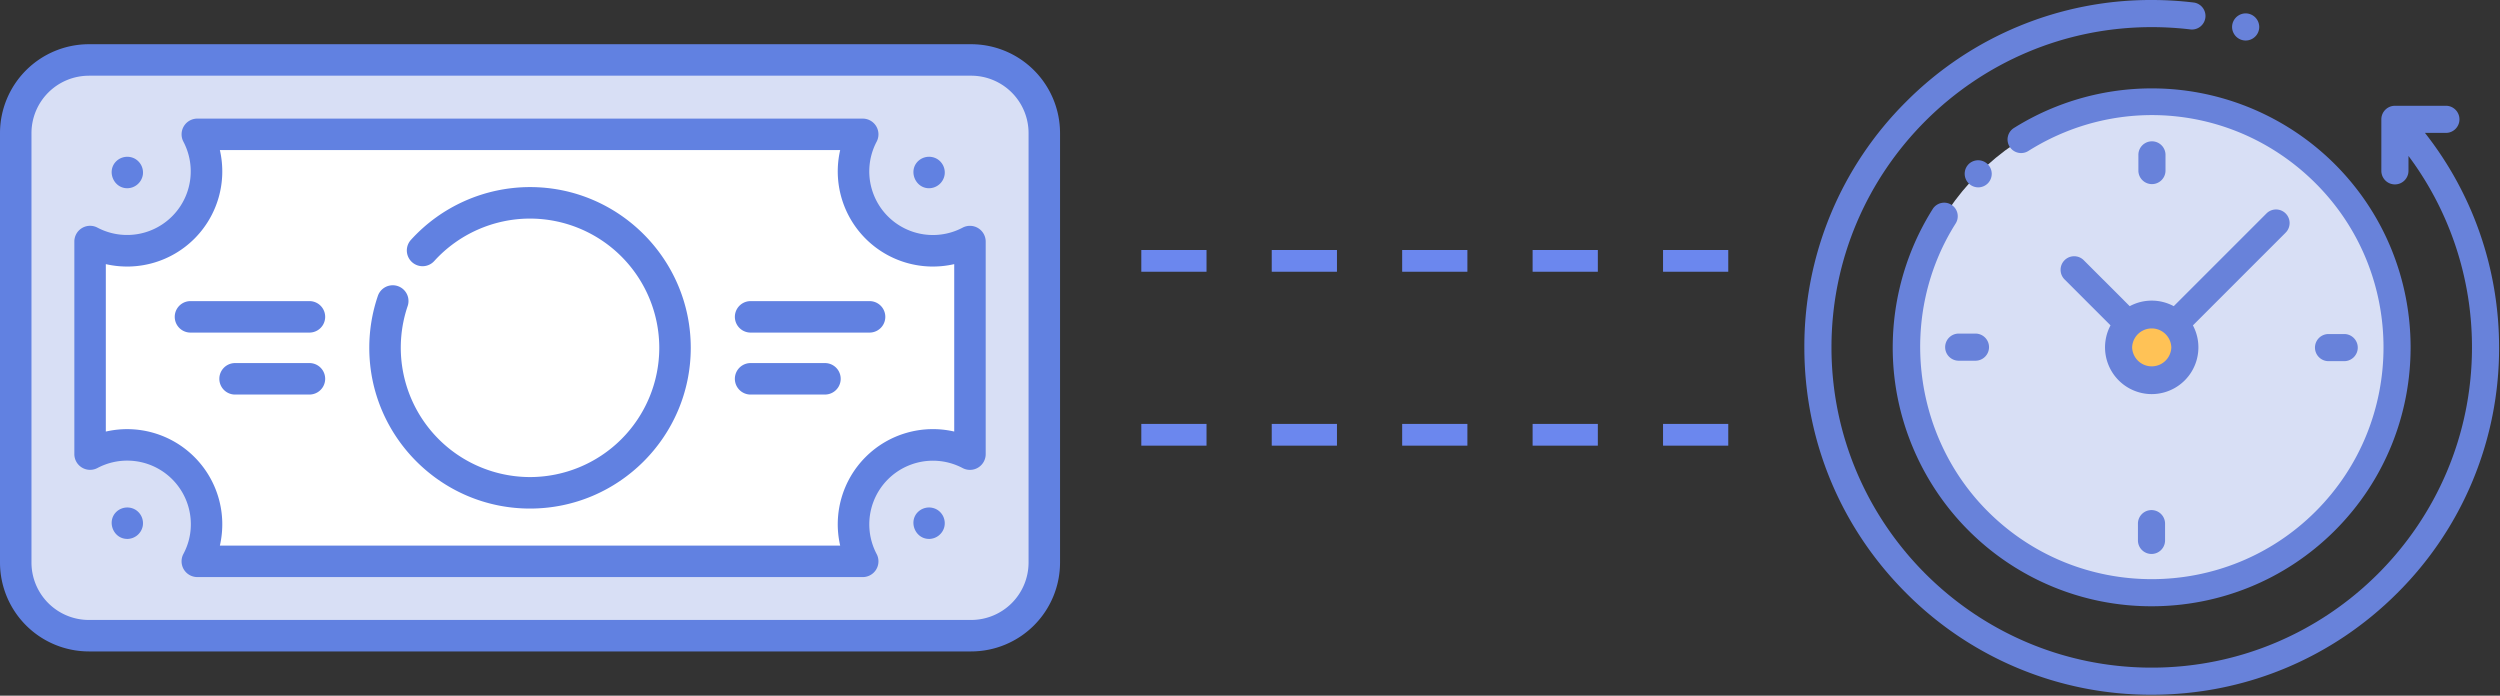 <svg width="115" height="32" xmlns="http://www.w3.org/2000/svg"><rect width="100%" height="100%" fill="#333333" stroke="none"/><g fill="none" fill-rule="evenodd"><g fill-rule="nonzero"><g transform="translate(87.678 4.678)"><circle fill="#D8DFF5" cx="11.301" cy="11.301" r="11.29"/><circle cx="1.57" cy="1.57" r="1.525" transform="translate(9.731 9.731)" fill="#FFC256"/></g><g fill="#6882DA"><path d="M111.549 6.113h.987a.624.624 0 000-1.247h-2.37a.624.624 0 00-.624.623v2.37a.624.624 0 001.248 0v-.686a14.684 14.684 0 012.921 8.806c0 8.123-6.609 14.732-14.732 14.732s-14.731-6.609-14.731-14.732S90.856 1.248 98.979 1.248c.601 0 1.206.036 1.798.108a.624.624 0 00.15-1.238A16.206 16.206 0 0098.98 0 15.875 15.875 0 0087.68 4.68 15.875 15.875 0 0083 15.98c0 4.268 1.662 8.28 4.68 11.298a15.875 15.875 0 0011.3 4.68c4.268 0 8.28-1.662 11.298-4.68a15.875 15.875 0 004.68-11.299c0-3.601-1.203-7.06-3.41-9.866z"/><path d="M89.766 9.42a.624.624 0 00-.86.193 11.96 11.96 0 00-1.776 7.617c.284 2.701 1.5 5.25 3.425 7.174a11.877 11.877 0 008.424 3.484c3.051 0 6.102-1.161 8.425-3.484 4.645-4.645 4.645-12.204 0-16.85a11.942 11.942 0 00-7.163-3.422 11.96 11.96 0 00-7.607 1.76.624.624 0 00.665 1.056c4.238-2.67 9.675-2.059 13.223 1.489 4.159 4.159 4.159 10.926 0 15.085-4.16 4.159-10.926 4.159-15.085 0-3.499-3.499-4.12-9.068-1.477-13.241a.624.624 0 00-.194-.861z"/><path d="M107.089 16.613h.769a.624.624 0 000-1.247h-.77a.624.624 0 000 1.247zM89.477 15.97c0 .344.28.623.624.623h.77a.624.624 0 000-1.248h-.77a.624.624 0 00-.624.624zM99.613 7.87V7.1a.624.624 0 00-1.247 0v.77a.624.624 0 001.247 0zM98.345 24.089v.769a.624.624 0 001.248 0v-.77a.624.624 0 00-1.248 0zM95.853 11.97a.624.624 0 00-.883.883l2.114 2.114a2.151 2.151 0 001.895 3.162 2.151 2.151 0 001.895-3.162l4.266-4.266a.624.624 0 00-.883-.882l-4.265 4.265a2.135 2.135 0 00-2.025 0l-2.114-2.114zm4.028 4.01a.902.902 0 01-1.803 0 .902.902 0 011.803 0zM91.437 8.437a.626.626 0 00.183-.441.627.627 0 00-.624-.624.629.629 0 00-.442.182.627.627 0 00.441 1.065.628.628 0 00.442-.182zM103.3 1.864a.626.626 0 00.625-.624.628.628 0 00-.625-.624.628.628 0 00-.624.624.627.627 0 00.624.624z"/></g></g><g fill-rule="nonzero"><path d="M4.088 2.759h40.586a3.364 3.364 0 013.364 3.363v19.756a3.364 3.364 0 01-3.364 3.364H4.088a3.364 3.364 0 01-3.364-3.364V6.122A3.364 3.364 0 014.088 2.76z" fill="#D8DFF5"/><path d="M5.855 20.463a3.648 3.648 0 013.222 5.358h30.608a3.648 3.648 0 014.933-4.933v-9.776a3.648 3.648 0 01-4.933-4.933H9.077a3.648 3.648 0 01-4.933 4.933v9.776a3.633 3.633 0 011.71-.425z" fill="#FFF"/><path d="M44.674 29.966H4.088A4.092 4.092 0 010 25.878V6.122a4.092 4.092 0 014.088-4.088h40.586a4.092 4.092 0 014.088 4.088v19.756a4.092 4.092 0 01-4.088 4.088zM4.088 3.483a2.642 2.642 0 00-2.64 2.64v19.755a2.642 2.642 0 002.64 2.64h40.586a2.643 2.643 0 002.64-2.64V6.122a2.642 2.642 0 00-2.64-2.64H4.088z" fill="#6181E1"/><path d="M39.685 26.545H9.077a.724.724 0 01-.64-1.064c.227-.425.342-.886.342-1.37a2.927 2.927 0 00-4.295-2.583.724.724 0 01-1.064-.64v-9.776a.724.724 0 011.064-.64A2.927 2.927 0 008.438 6.52a.724.724 0 01.64-1.064h30.607a.724.724 0 01.639 1.064 2.927 2.927 0 003.953 3.954.724.724 0 011.065.639v9.776a.724.724 0 01-1.065.64 2.927 2.927 0 00-3.953 3.953.724.724 0 01-.64 1.064zm-29.57-1.448h28.533a4.377 4.377 0 015.246-5.246V12.15a4.377 4.377 0 01-5.246-5.246H10.114a4.377 4.377 0 01-5.246 5.246v7.702a4.377 4.377 0 015.246 5.246z" fill="#6181E1"/><path d="M24.381 23.394c-4.077 0-7.394-3.317-7.394-7.394 0-.817.133-1.62.394-2.387a.724.724 0 011.371.467 5.952 5.952 0 005.629 7.865A5.952 5.952 0 0030.327 16a5.952 5.952 0 00-5.946-5.945c-1.674 0-3.28.712-4.406 1.953a.724.724 0 11-1.073-.973 7.41 7.41 0 015.48-2.429c4.076 0 7.393 3.317 7.393 7.394s-3.317 7.394-7.394 7.394zM40 15.299h-5.472a.724.724 0 010-1.448H40a.724.724 0 010 1.448zM37.948 18.15h-3.42a.724.724 0 010-1.449h3.42a.724.724 0 010 1.448zM14.234 15.299H8.762a.724.724 0 010-1.448h5.472a.724.724 0 110 1.448zM14.234 18.15h-3.42a.724.724 0 010-1.449h3.42a.724.724 0 010 1.448zM5.855 24.79c-.653 0-.968-.832-.481-1.265a.731.731 0 01.882-.061.73.73 0 01.307.75.732.732 0 01-.708.577zM5.855 8.659c-.631 0-.959-.79-.512-1.237a.731.731 0 01.853-.126.73.73 0 01.375.744.733.733 0 01-.716.619zM42.736 24.79c-.656 0-.975-.848-.47-1.275a.732.732 0 01.857-.06.73.73 0 01.318.774.732.732 0 01-.705.562zM42.736 8.659c-.643 0-.966-.822-.492-1.257a.732.732 0 01.849-.098.729.729 0 01.359.737.732.732 0 01-.716.618z" fill="#6181E1"/></g><path stroke="#6B87EE" stroke-linecap="square" stroke-dasharray="2,4" d="M53 12h26M53 20h26"/></g></svg>